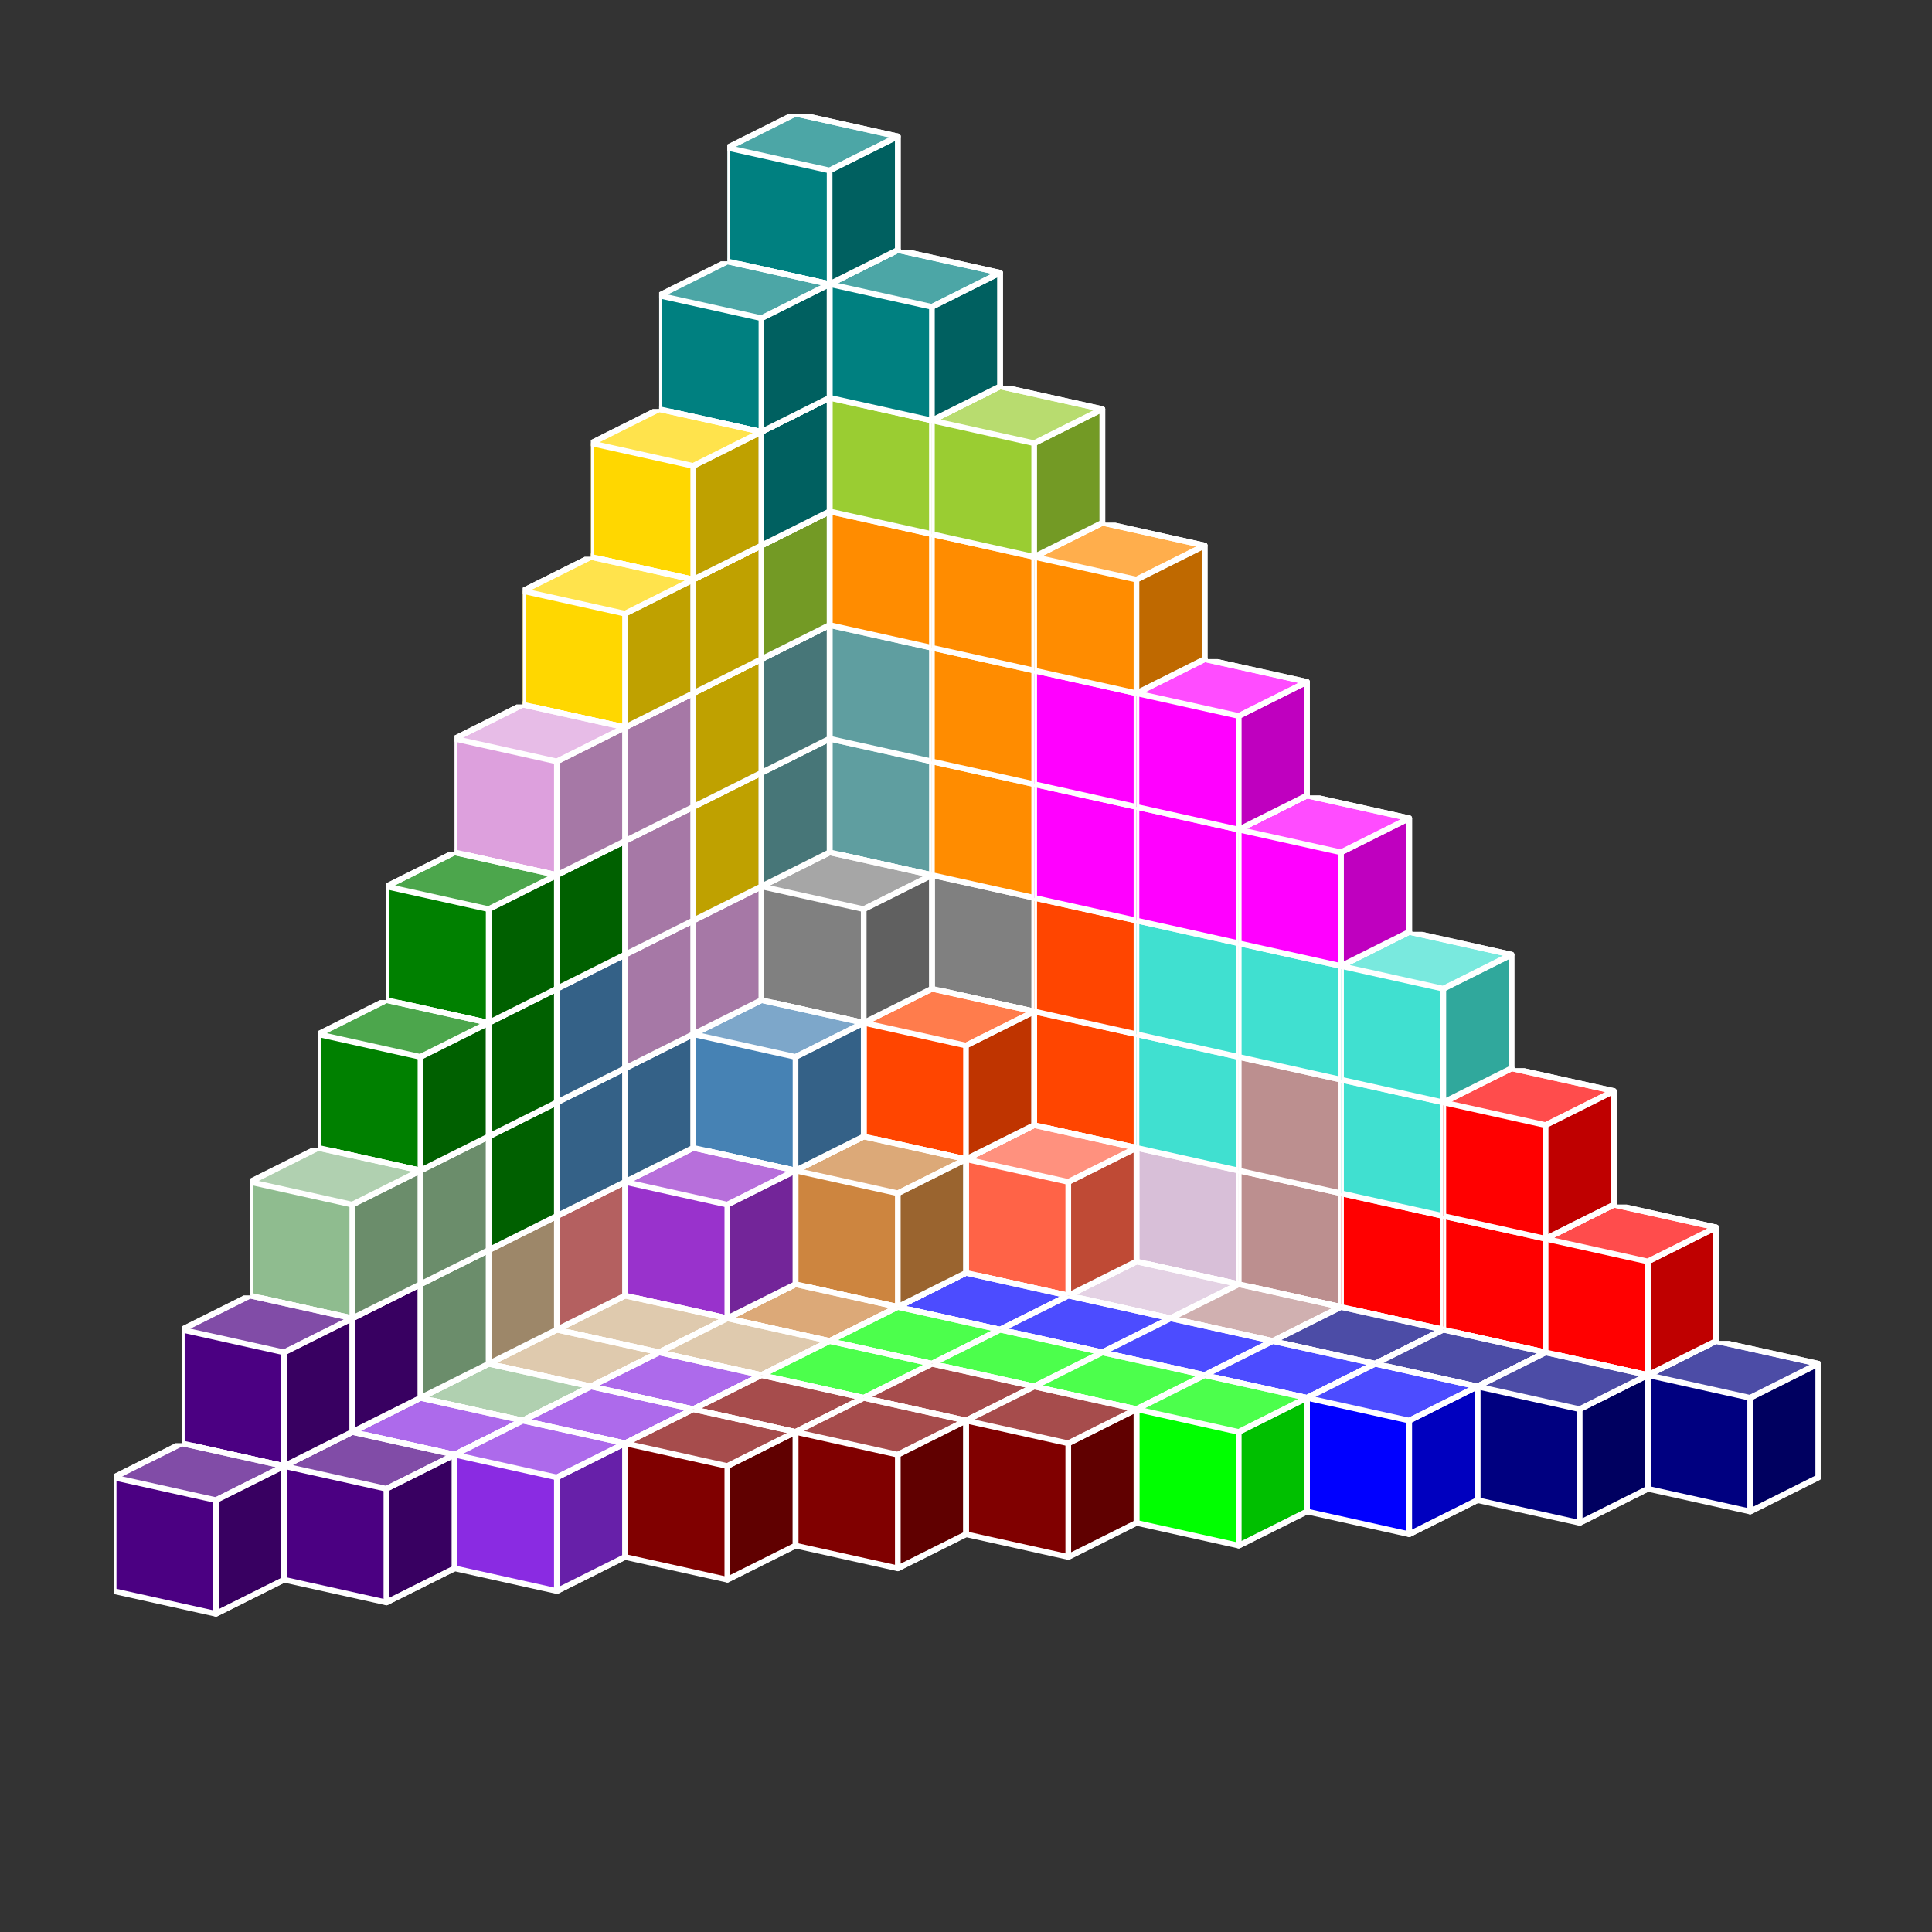 <?xml version="1.0" standalone="no"?>
<!-- Created by Polyform Puzzler (http://puzzler.sourceforge.net/) -->
<svg width="170" height="170" viewBox="0 0 170 170"
     xmlns="http://www.w3.org/2000/svg"
     xmlns:xlink="http://www.w3.org/1999/xlink">
<rect x="0" y="0" width="170" height="170" fill="#333333" stroke="none"/>
<defs>
<symbol id="cube0">
<polygon fill="gray" stroke="white"
         stroke-width="0.5" stroke-linejoin="round"
         points="0,13 9,15 15,12 15,2 6,0 0,3" />
<polygon fill="black" fill-opacity="0.25" stroke="white"
         stroke-width="0.5" stroke-linejoin="round"
         points="9,15 15,12 15,2 9,5" />
<polygon fill="white" fill-opacity="0.30" stroke="white"
         stroke-width="0.5" stroke-linejoin="round"
         points="0,3 9,5 15,2 6,0" />
</symbol>
<symbol id="cubeA">
<polygon fill="cadetblue" stroke="white"
         stroke-width="0.5" stroke-linejoin="round"
         points="0,13 9,15 15,12 15,2 6,0 0,3" />
<polygon fill="black" fill-opacity="0.25" stroke="white"
         stroke-width="0.5" stroke-linejoin="round"
         points="9,15 15,12 15,2 9,5" />
<polygon fill="white" fill-opacity="0.30" stroke="white"
         stroke-width="0.5" stroke-linejoin="round"
         points="0,3 9,5 15,2 6,0" />
</symbol>
<symbol id="cubeF">
<polygon fill="green" stroke="white"
         stroke-width="0.5" stroke-linejoin="round"
         points="0,13 9,15 15,12 15,2 6,0 0,3" />
<polygon fill="black" fill-opacity="0.25" stroke="white"
         stroke-width="0.5" stroke-linejoin="round"
         points="9,15 15,12 15,2 9,5" />
<polygon fill="white" fill-opacity="0.30" stroke="white"
         stroke-width="0.5" stroke-linejoin="round"
         points="0,3 9,5 15,2 6,0" />
</symbol>
<symbol id="cubeI">
<polygon fill="blue" stroke="white"
         stroke-width="0.5" stroke-linejoin="round"
         points="0,13 9,15 15,12 15,2 6,0 0,3" />
<polygon fill="black" fill-opacity="0.25" stroke="white"
         stroke-width="0.5" stroke-linejoin="round"
         points="9,15 15,12 15,2 9,5" />
<polygon fill="white" fill-opacity="0.30" stroke="white"
         stroke-width="0.5" stroke-linejoin="round"
         points="0,3 9,5 15,2 6,0" />
</symbol>
<symbol id="cubeJ1">
<polygon fill="steelblue" stroke="white"
         stroke-width="0.5" stroke-linejoin="round"
         points="0,13 9,15 15,12 15,2 6,0 0,3" />
<polygon fill="black" fill-opacity="0.25" stroke="white"
         stroke-width="0.5" stroke-linejoin="round"
         points="9,15 15,12 15,2 9,5" />
<polygon fill="white" fill-opacity="0.30" stroke="white"
         stroke-width="0.5" stroke-linejoin="round"
         points="0,3 9,5 15,2 6,0" />
</symbol>
<symbol id="cubeJ2">
<polygon fill="gray" stroke="white"
         stroke-width="0.5" stroke-linejoin="round"
         points="0,13 9,15 15,12 15,2 6,0 0,3" />
<polygon fill="black" fill-opacity="0.25" stroke="white"
         stroke-width="0.5" stroke-linejoin="round"
         points="9,15 15,12 15,2 9,5" />
<polygon fill="white" fill-opacity="0.30" stroke="white"
         stroke-width="0.5" stroke-linejoin="round"
         points="0,3 9,5 15,2 6,0" />
</symbol>
<symbol id="cubeJ4">
<polygon fill="lightcoral" stroke="white"
         stroke-width="0.5" stroke-linejoin="round"
         points="0,13 9,15 15,12 15,2 6,0 0,3" />
<polygon fill="black" fill-opacity="0.25" stroke="white"
         stroke-width="0.5" stroke-linejoin="round"
         points="9,15 15,12 15,2 9,5" />
<polygon fill="white" fill-opacity="0.30" stroke="white"
         stroke-width="0.5" stroke-linejoin="round"
         points="0,3 9,5 15,2 6,0" />
</symbol>
<symbol id="cubeL">
<polygon fill="lime" stroke="white"
         stroke-width="0.5" stroke-linejoin="round"
         points="0,13 9,15 15,12 15,2 6,0 0,3" />
<polygon fill="black" fill-opacity="0.25" stroke="white"
         stroke-width="0.5" stroke-linejoin="round"
         points="9,15 15,12 15,2 9,5" />
<polygon fill="white" fill-opacity="0.30" stroke="white"
         stroke-width="0.5" stroke-linejoin="round"
         points="0,3 9,5 15,2 6,0" />
</symbol>
<symbol id="cubeL1">
<polygon fill="darkseagreen" stroke="white"
         stroke-width="0.5" stroke-linejoin="round"
         points="0,13 9,15 15,12 15,2 6,0 0,3" />
<polygon fill="black" fill-opacity="0.25" stroke="white"
         stroke-width="0.5" stroke-linejoin="round"
         points="9,15 15,12 15,2 9,5" />
<polygon fill="white" fill-opacity="0.30" stroke="white"
         stroke-width="0.5" stroke-linejoin="round"
         points="0,3 9,5 15,2 6,0" />
</symbol>
<symbol id="cubeL2">
<polygon fill="peru" stroke="white"
         stroke-width="0.5" stroke-linejoin="round"
         points="0,13 9,15 15,12 15,2 6,0 0,3" />
<polygon fill="black" fill-opacity="0.25" stroke="white"
         stroke-width="0.5" stroke-linejoin="round"
         points="9,15 15,12 15,2 9,5" />
<polygon fill="white" fill-opacity="0.30" stroke="white"
         stroke-width="0.5" stroke-linejoin="round"
         points="0,3 9,5 15,2 6,0" />
</symbol>
<symbol id="cubeL3">
<polygon fill="rosybrown" stroke="white"
         stroke-width="0.5" stroke-linejoin="round"
         points="0,13 9,15 15,12 15,2 6,0 0,3" />
<polygon fill="black" fill-opacity="0.25" stroke="white"
         stroke-width="0.5" stroke-linejoin="round"
         points="9,15 15,12 15,2 9,5" />
<polygon fill="white" fill-opacity="0.30" stroke="white"
         stroke-width="0.5" stroke-linejoin="round"
         points="0,3 9,5 15,2 6,0" />
</symbol>
<symbol id="cubeL4">
<polygon fill="yellowgreen" stroke="white"
         stroke-width="0.5" stroke-linejoin="round"
         points="0,13 9,15 15,12 15,2 6,0 0,3" />
<polygon fill="black" fill-opacity="0.25" stroke="white"
         stroke-width="0.5" stroke-linejoin="round"
         points="9,15 15,12 15,2 9,5" />
<polygon fill="white" fill-opacity="0.30" stroke="white"
         stroke-width="0.5" stroke-linejoin="round"
         points="0,3 9,5 15,2 6,0" />
</symbol>
<symbol id="cubeN">
<polygon fill="navy" stroke="white"
         stroke-width="0.5" stroke-linejoin="round"
         points="0,13 9,15 15,12 15,2 6,0 0,3" />
<polygon fill="black" fill-opacity="0.25" stroke="white"
         stroke-width="0.5" stroke-linejoin="round"
         points="9,15 15,12 15,2 9,5" />
<polygon fill="white" fill-opacity="0.30" stroke="white"
         stroke-width="0.5" stroke-linejoin="round"
         points="0,3 9,5 15,2 6,0" />
</symbol>
<symbol id="cubeN1">
<polygon fill="olive" stroke="white"
         stroke-width="0.5" stroke-linejoin="round"
         points="0,13 9,15 15,12 15,2 6,0 0,3" />
<polygon fill="black" fill-opacity="0.25" stroke="white"
         stroke-width="0.5" stroke-linejoin="round"
         points="9,15 15,12 15,2 9,5" />
<polygon fill="white" fill-opacity="0.30" stroke="white"
         stroke-width="0.5" stroke-linejoin="round"
         points="0,3 9,5 15,2 6,0" />
</symbol>
<symbol id="cubeN2">
<polygon fill="teal" stroke="white"
         stroke-width="0.5" stroke-linejoin="round"
         points="0,13 9,15 15,12 15,2 6,0 0,3" />
<polygon fill="black" fill-opacity="0.25" stroke="white"
         stroke-width="0.5" stroke-linejoin="round"
         points="9,15 15,12 15,2 9,5" />
<polygon fill="white" fill-opacity="0.30" stroke="white"
         stroke-width="0.5" stroke-linejoin="round"
         points="0,3 9,5 15,2 6,0" />
</symbol>
<symbol id="cubeP">
<polygon fill="magenta" stroke="white"
         stroke-width="0.5" stroke-linejoin="round"
         points="0,13 9,15 15,12 15,2 6,0 0,3" />
<polygon fill="black" fill-opacity="0.25" stroke="white"
         stroke-width="0.5" stroke-linejoin="round"
         points="9,15 15,12 15,2 9,5" />
<polygon fill="white" fill-opacity="0.30" stroke="white"
         stroke-width="0.5" stroke-linejoin="round"
         points="0,3 9,5 15,2 6,0" />
</symbol>
<symbol id="cubeQ">
<polygon fill="thistle" stroke="white"
         stroke-width="0.5" stroke-linejoin="round"
         points="0,13 9,15 15,12 15,2 6,0 0,3" />
<polygon fill="black" fill-opacity="0.25" stroke="white"
         stroke-width="0.5" stroke-linejoin="round"
         points="9,15 15,12 15,2 9,5" />
<polygon fill="white" fill-opacity="0.30" stroke="white"
         stroke-width="0.5" stroke-linejoin="round"
         points="0,3 9,5 15,2 6,0" />
</symbol>
<symbol id="cubeS1">
<polygon fill="tan" stroke="white"
         stroke-width="0.5" stroke-linejoin="round"
         points="0,13 9,15 15,12 15,2 6,0 0,3" />
<polygon fill="black" fill-opacity="0.25" stroke="white"
         stroke-width="0.5" stroke-linejoin="round"
         points="9,15 15,12 15,2 9,5" />
<polygon fill="white" fill-opacity="0.30" stroke="white"
         stroke-width="0.5" stroke-linejoin="round"
         points="0,3 9,5 15,2 6,0" />
</symbol>
<symbol id="cubeS2">
<polygon fill="indigo" stroke="white"
         stroke-width="0.5" stroke-linejoin="round"
         points="0,13 9,15 15,12 15,2 6,0 0,3" />
<polygon fill="black" fill-opacity="0.25" stroke="white"
         stroke-width="0.5" stroke-linejoin="round"
         points="9,15 15,12 15,2 9,5" />
<polygon fill="white" fill-opacity="0.30" stroke="white"
         stroke-width="0.5" stroke-linejoin="round"
         points="0,3 9,5 15,2 6,0" />
</symbol>
<symbol id="cubeT">
<polygon fill="darkorange" stroke="white"
         stroke-width="0.5" stroke-linejoin="round"
         points="0,13 9,15 15,12 15,2 6,0 0,3" />
<polygon fill="black" fill-opacity="0.25" stroke="white"
         stroke-width="0.5" stroke-linejoin="round"
         points="9,15 15,12 15,2 9,5" />
<polygon fill="white" fill-opacity="0.30" stroke="white"
         stroke-width="0.5" stroke-linejoin="round"
         points="0,3 9,5 15,2 6,0" />
</symbol>
<symbol id="cubeT1">
<polygon fill="yellow" stroke="white"
         stroke-width="0.5" stroke-linejoin="round"
         points="0,13 9,15 15,12 15,2 6,0 0,3" />
<polygon fill="black" fill-opacity="0.25" stroke="white"
         stroke-width="0.5" stroke-linejoin="round"
         points="9,15 15,12 15,2 9,5" />
<polygon fill="white" fill-opacity="0.30" stroke="white"
         stroke-width="0.5" stroke-linejoin="round"
         points="0,3 9,5 15,2 6,0" />
</symbol>
<symbol id="cubeT2">
<polygon fill="orangered" stroke="white"
         stroke-width="0.5" stroke-linejoin="round"
         points="0,13 9,15 15,12 15,2 6,0 0,3" />
<polygon fill="black" fill-opacity="0.25" stroke="white"
         stroke-width="0.5" stroke-linejoin="round"
         points="9,15 15,12 15,2 9,5" />
<polygon fill="white" fill-opacity="0.30" stroke="white"
         stroke-width="0.5" stroke-linejoin="round"
         points="0,3 9,5 15,2 6,0" />
</symbol>
<symbol id="cubeU">
<polygon fill="turquoise" stroke="white"
         stroke-width="0.5" stroke-linejoin="round"
         points="0,13 9,15 15,12 15,2 6,0 0,3" />
<polygon fill="black" fill-opacity="0.25" stroke="white"
         stroke-width="0.5" stroke-linejoin="round"
         points="9,15 15,12 15,2 9,5" />
<polygon fill="white" fill-opacity="0.30" stroke="white"
         stroke-width="0.5" stroke-linejoin="round"
         points="0,3 9,5 15,2 6,0" />
</symbol>
<symbol id="cubeV">
<polygon fill="blueviolet" stroke="white"
         stroke-width="0.5" stroke-linejoin="round"
         points="0,13 9,15 15,12 15,2 6,0 0,3" />
<polygon fill="black" fill-opacity="0.25" stroke="white"
         stroke-width="0.5" stroke-linejoin="round"
         points="9,15 15,12 15,2 9,5" />
<polygon fill="white" fill-opacity="0.30" stroke="white"
         stroke-width="0.5" stroke-linejoin="round"
         points="0,3 9,5 15,2 6,0" />
</symbol>
<symbol id="cubeV1">
<polygon fill="darkorchid" stroke="white"
         stroke-width="0.5" stroke-linejoin="round"
         points="0,13 9,15 15,12 15,2 6,0 0,3" />
<polygon fill="black" fill-opacity="0.25" stroke="white"
         stroke-width="0.5" stroke-linejoin="round"
         points="9,15 15,12 15,2 9,5" />
<polygon fill="white" fill-opacity="0.30" stroke="white"
         stroke-width="0.5" stroke-linejoin="round"
         points="0,3 9,5 15,2 6,0" />
</symbol>
<symbol id="cubeV2">
<polygon fill="tomato" stroke="white"
         stroke-width="0.5" stroke-linejoin="round"
         points="0,13 9,15 15,12 15,2 6,0 0,3" />
<polygon fill="black" fill-opacity="0.25" stroke="white"
         stroke-width="0.5" stroke-linejoin="round"
         points="9,15 15,12 15,2 9,5" />
<polygon fill="white" fill-opacity="0.30" stroke="white"
         stroke-width="0.5" stroke-linejoin="round"
         points="0,3 9,5 15,2 6,0" />
</symbol>
<symbol id="cubeW">
<polygon fill="maroon" stroke="white"
         stroke-width="0.5" stroke-linejoin="round"
         points="0,13 9,15 15,12 15,2 6,0 0,3" />
<polygon fill="black" fill-opacity="0.25" stroke="white"
         stroke-width="0.5" stroke-linejoin="round"
         points="9,15 15,12 15,2 9,5" />
<polygon fill="white" fill-opacity="0.30" stroke="white"
         stroke-width="0.5" stroke-linejoin="round"
         points="0,3 9,5 15,2 6,0" />
</symbol>
<symbol id="cubeX">
<polygon fill="red" stroke="white"
         stroke-width="0.5" stroke-linejoin="round"
         points="0,13 9,15 15,12 15,2 6,0 0,3" />
<polygon fill="black" fill-opacity="0.25" stroke="white"
         stroke-width="0.5" stroke-linejoin="round"
         points="9,15 15,12 15,2 9,5" />
<polygon fill="white" fill-opacity="0.30" stroke="white"
         stroke-width="0.5" stroke-linejoin="round"
         points="0,3 9,5 15,2 6,0" />
</symbol>
<symbol id="cubeY">
<polygon fill="gold" stroke="white"
         stroke-width="0.5" stroke-linejoin="round"
         points="0,13 9,15 15,12 15,2 6,0 0,3" />
<polygon fill="black" fill-opacity="0.25" stroke="white"
         stroke-width="0.5" stroke-linejoin="round"
         points="9,15 15,12 15,2 9,5" />
<polygon fill="white" fill-opacity="0.30" stroke="white"
         stroke-width="0.5" stroke-linejoin="round"
         points="0,3 9,5 15,2 6,0" />
</symbol>
<symbol id="cubeZ">
<polygon fill="plum" stroke="white"
         stroke-width="0.5" stroke-linejoin="round"
         points="0,13 9,15 15,12 15,2 6,0 0,3" />
<polygon fill="black" fill-opacity="0.25" stroke="white"
         stroke-width="0.5" stroke-linejoin="round"
         points="9,15 15,12 15,2 9,5" />
<polygon fill="white" fill-opacity="0.30" stroke="white"
         stroke-width="0.5" stroke-linejoin="round"
         points="0,3 9,5 15,2 6,0" />
</symbol>
<symbol id="cubeo">
<polygon fill="white" stroke="white"
         stroke-width="0.5" stroke-linejoin="round"
         points="0,13 9,15 15,12 15,2 6,0 0,3" />
<polygon fill="black" fill-opacity="0.25" stroke="white"
         stroke-width="0.5" stroke-linejoin="round"
         points="9,15 15,12 15,2 9,5" />
<polygon fill="white" fill-opacity="0.30" stroke="white"
         stroke-width="0.5" stroke-linejoin="round"
         points="0,3 9,5 15,2 6,0" />
</symbol>
</defs>
<g>
<use xlink:href="#cubeN1" x="64.000" y="100.000" />
<use xlink:href="#cubeV2" x="73.000" y="102.000" />
<use xlink:href="#cubeV2" x="82.000" y="104.000" />
<use xlink:href="#cubeQ" x="91.000" y="106.000" />
<use xlink:href="#cubeQ" x="100.000" y="108.000" />
<use xlink:href="#cubeL3" x="109.000" y="110.000" />
<use xlink:href="#cubeL3" x="118.000" y="112.000" />
<use xlink:href="#cubeX" x="127.000" y="114.000" />
<use xlink:href="#cubeN" x="136.000" y="116.000" />
<use xlink:href="#cubeN" x="145.000" y="118.000" />
<use xlink:href="#cubeN1" x="64.000" y="90.000" />
<use xlink:href="#cubeN1" x="73.000" y="92.000" />
<use xlink:href="#cubeV2" x="82.000" y="94.000" />
<use xlink:href="#cubeT2" x="91.000" y="96.000" />
<use xlink:href="#cubeQ" x="100.000" y="98.000" />
<use xlink:href="#cubeL3" x="109.000" y="100.000" />
<use xlink:href="#cubeX" x="118.000" y="102.000" />
<use xlink:href="#cubeX" x="127.000" y="104.000" />
<use xlink:href="#cubeX" x="136.000" y="106.000" />
<use xlink:href="#cubeT1" x="64.000" y="80.000" />
<use xlink:href="#cubeN1" x="73.000" y="82.000" />
<use xlink:href="#cubeT2" x="82.000" y="84.000" />
<use xlink:href="#cubeT2" x="91.000" y="86.000" />
<use xlink:href="#cubeU" x="100.000" y="88.000" />
<use xlink:href="#cubeL3" x="109.000" y="90.000" />
<use xlink:href="#cubeU" x="118.000" y="92.000" />
<use xlink:href="#cubeX" x="127.000" y="94.000" />
<use xlink:href="#cubeJ2" x="64.000" y="70.000" />
<use xlink:href="#cubeJ2" x="73.000" y="72.000" />
<use xlink:href="#cubeJ2" x="82.000" y="74.000" />
<use xlink:href="#cubeT2" x="91.000" y="76.000" />
<use xlink:href="#cubeU" x="100.000" y="78.000" />
<use xlink:href="#cubeU" x="109.000" y="80.000" />
<use xlink:href="#cubeU" x="118.000" y="82.000" />
<use xlink:href="#cubeJ2" x="64.000" y="60.000" />
<use xlink:href="#cubeA" x="73.000" y="62.000" />
<use xlink:href="#cubeT" x="82.000" y="64.000" />
<use xlink:href="#cubeP" x="91.000" y="66.000" />
<use xlink:href="#cubeP" x="100.000" y="68.000" />
<use xlink:href="#cubeP" x="109.000" y="70.000" />
<use xlink:href="#cubeA" x="64.000" y="50.000" />
<use xlink:href="#cubeA" x="73.000" y="52.000" />
<use xlink:href="#cubeT" x="82.000" y="54.000" />
<use xlink:href="#cubeP" x="91.000" y="56.000" />
<use xlink:href="#cubeP" x="100.000" y="58.000" />
<use xlink:href="#cubeL4" x="64.000" y="40.000" />
<use xlink:href="#cubeT" x="73.000" y="42.000" />
<use xlink:href="#cubeT" x="82.000" y="44.000" />
<use xlink:href="#cubeT" x="91.000" y="46.000" />
<use xlink:href="#cubeL4" x="64.000" y="30.000" />
<use xlink:href="#cubeL4" x="73.000" y="32.000" />
<use xlink:href="#cubeL4" x="82.000" y="34.000" />
<use xlink:href="#cubeN2" x="64.000" y="20.000" />
<use xlink:href="#cubeN2" x="73.000" y="22.000" />
<use xlink:href="#cubeN2" x="64.000" y="10.000" />
<use xlink:href="#cubeN1" x="58.000" y="103.000" />
<use xlink:href="#cubeL2" x="67.000" y="105.000" />
<use xlink:href="#cubeL2" x="76.000" y="107.000" />
<use xlink:href="#cubeQ" x="85.000" y="109.000" />
<use xlink:href="#cubeQ" x="94.000" y="111.000" />
<use xlink:href="#cubeL3" x="103.000" y="113.000" />
<use xlink:href="#cubeN" x="112.000" y="115.000" />
<use xlink:href="#cubeN" x="121.000" y="117.000" />
<use xlink:href="#cubeN" x="130.000" y="119.000" />
<use xlink:href="#cubeT1" x="58.000" y="93.000" />
<use xlink:href="#cubeo" x="67.000" y="95.000" />
<use xlink:href="#cubeV2" x="76.000" y="97.000" />
<use xlink:href="#cubeV2" x="85.000" y="99.000" />
<use xlink:href="#cubeT1" x="58.000" y="83.000" />
<use xlink:href="#cubeT1" x="67.000" y="85.000" />
<use xlink:href="#cubeT2" x="76.000" y="87.000" />
<use xlink:href="#cubeT1" x="58.000" y="73.000" />
<use xlink:href="#cubeJ2" x="67.000" y="75.000" />
<use xlink:href="#cubeA" x="58.000" y="63.000" />
<use xlink:href="#cubeA" x="58.000" y="53.000" />
<use xlink:href="#cubeL4" x="58.000" y="43.000" />
<use xlink:href="#cubeN2" x="58.000" y="33.000" />
<use xlink:href="#cubeN2" x="58.000" y="23.000" />
<use xlink:href="#cubeJ4" x="52.000" y="106.000" />
<use xlink:href="#cubeJ4" x="61.000" y="108.000" />
<use xlink:href="#cubeL2" x="70.000" y="110.000" />
<use xlink:href="#cubeI" x="79.000" y="112.000" />
<use xlink:href="#cubeI" x="88.000" y="114.000" />
<use xlink:href="#cubeI" x="97.000" y="116.000" />
<use xlink:href="#cubeI" x="106.000" y="118.000" />
<use xlink:href="#cubeI" x="115.000" y="120.000" />
<use xlink:href="#cubeJ4" x="52.000" y="96.000" />
<use xlink:href="#cubeV1" x="61.000" y="98.000" />
<use xlink:href="#cubeL2" x="70.000" y="100.000" />
<use xlink:href="#cubeJ1" x="52.000" y="86.000" />
<use xlink:href="#cubeJ1" x="61.000" y="88.000" />
<use xlink:href="#cubeZ" x="52.000" y="76.000" />
<use xlink:href="#cubeY" x="52.000" y="66.000" />
<use xlink:href="#cubeY" x="52.000" y="56.000" />
<use xlink:href="#cubeY" x="52.000" y="46.000" />
<use xlink:href="#cubeY" x="52.000" y="36.000" />
<use xlink:href="#cubeV1" x="46.000" y="109.000" />
<use xlink:href="#cubeV1" x="55.000" y="111.000" />
<use xlink:href="#cubeL2" x="64.000" y="113.000" />
<use xlink:href="#cubeL" x="73.000" y="115.000" />
<use xlink:href="#cubeL" x="82.000" y="117.000" />
<use xlink:href="#cubeL" x="91.000" y="119.000" />
<use xlink:href="#cubeL" x="100.000" y="121.000" />
<use xlink:href="#cubeJ4" x="46.000" y="99.000" />
<use xlink:href="#cubeV1" x="55.000" y="101.000" />
<use xlink:href="#cubeJ1" x="46.000" y="89.000" />
<use xlink:href="#cubeZ" x="46.000" y="79.000" />
<use xlink:href="#cubeZ" x="46.000" y="69.000" />
<use xlink:href="#cubeZ" x="46.000" y="59.000" />
<use xlink:href="#cubeY" x="46.000" y="49.000" />
<use xlink:href="#cubeV1" x="40.000" y="112.000" />
<use xlink:href="#cubeS1" x="49.000" y="114.000" />
<use xlink:href="#cubeS1" x="58.000" y="116.000" />
<use xlink:href="#cubeL" x="67.000" y="118.000" />
<use xlink:href="#cubeW" x="76.000" y="120.000" />
<use xlink:href="#cubeW" x="85.000" y="122.000" />
<use xlink:href="#cubeJ4" x="40.000" y="102.000" />
<use xlink:href="#cubeJ1" x="40.000" y="92.000" />
<use xlink:href="#cubeJ1" x="40.000" y="82.000" />
<use xlink:href="#cubeF" x="40.000" y="72.000" />
<use xlink:href="#cubeZ" x="40.000" y="62.000" />
<use xlink:href="#cubeS1" x="34.000" y="115.000" />
<use xlink:href="#cubeS1" x="43.000" y="117.000" />
<use xlink:href="#cubeV" x="52.000" y="119.000" />
<use xlink:href="#cubeW" x="61.000" y="121.000" />
<use xlink:href="#cubeW" x="70.000" y="123.000" />
<use xlink:href="#cubeS1" x="34.000" y="105.000" />
<use xlink:href="#cubeF" x="34.000" y="95.000" />
<use xlink:href="#cubeF" x="34.000" y="85.000" />
<use xlink:href="#cubeF" x="34.000" y="75.000" />
<use xlink:href="#cubeL1" x="28.000" y="118.000" />
<use xlink:href="#cubeL1" x="37.000" y="120.000" />
<use xlink:href="#cubeV" x="46.000" y="122.000" />
<use xlink:href="#cubeW" x="55.000" y="124.000" />
<use xlink:href="#cubeL1" x="28.000" y="108.000" />
<use xlink:href="#cubeL1" x="28.000" y="98.000" />
<use xlink:href="#cubeF" x="28.000" y="88.000" />
<use xlink:href="#cubeV" x="22.000" y="121.000" />
<use xlink:href="#cubeV" x="31.000" y="123.000" />
<use xlink:href="#cubeV" x="40.000" y="125.000" />
<use xlink:href="#cubeS2" x="22.000" y="111.000" />
<use xlink:href="#cubeL1" x="22.000" y="101.000" />
<use xlink:href="#cubeS2" x="16.000" y="124.000" />
<use xlink:href="#cubeS2" x="25.000" y="126.000" />
<use xlink:href="#cubeS2" x="16.000" y="114.000" />
<use xlink:href="#cubeS2" x="10.000" y="127.000" />
</g>
</svg>
